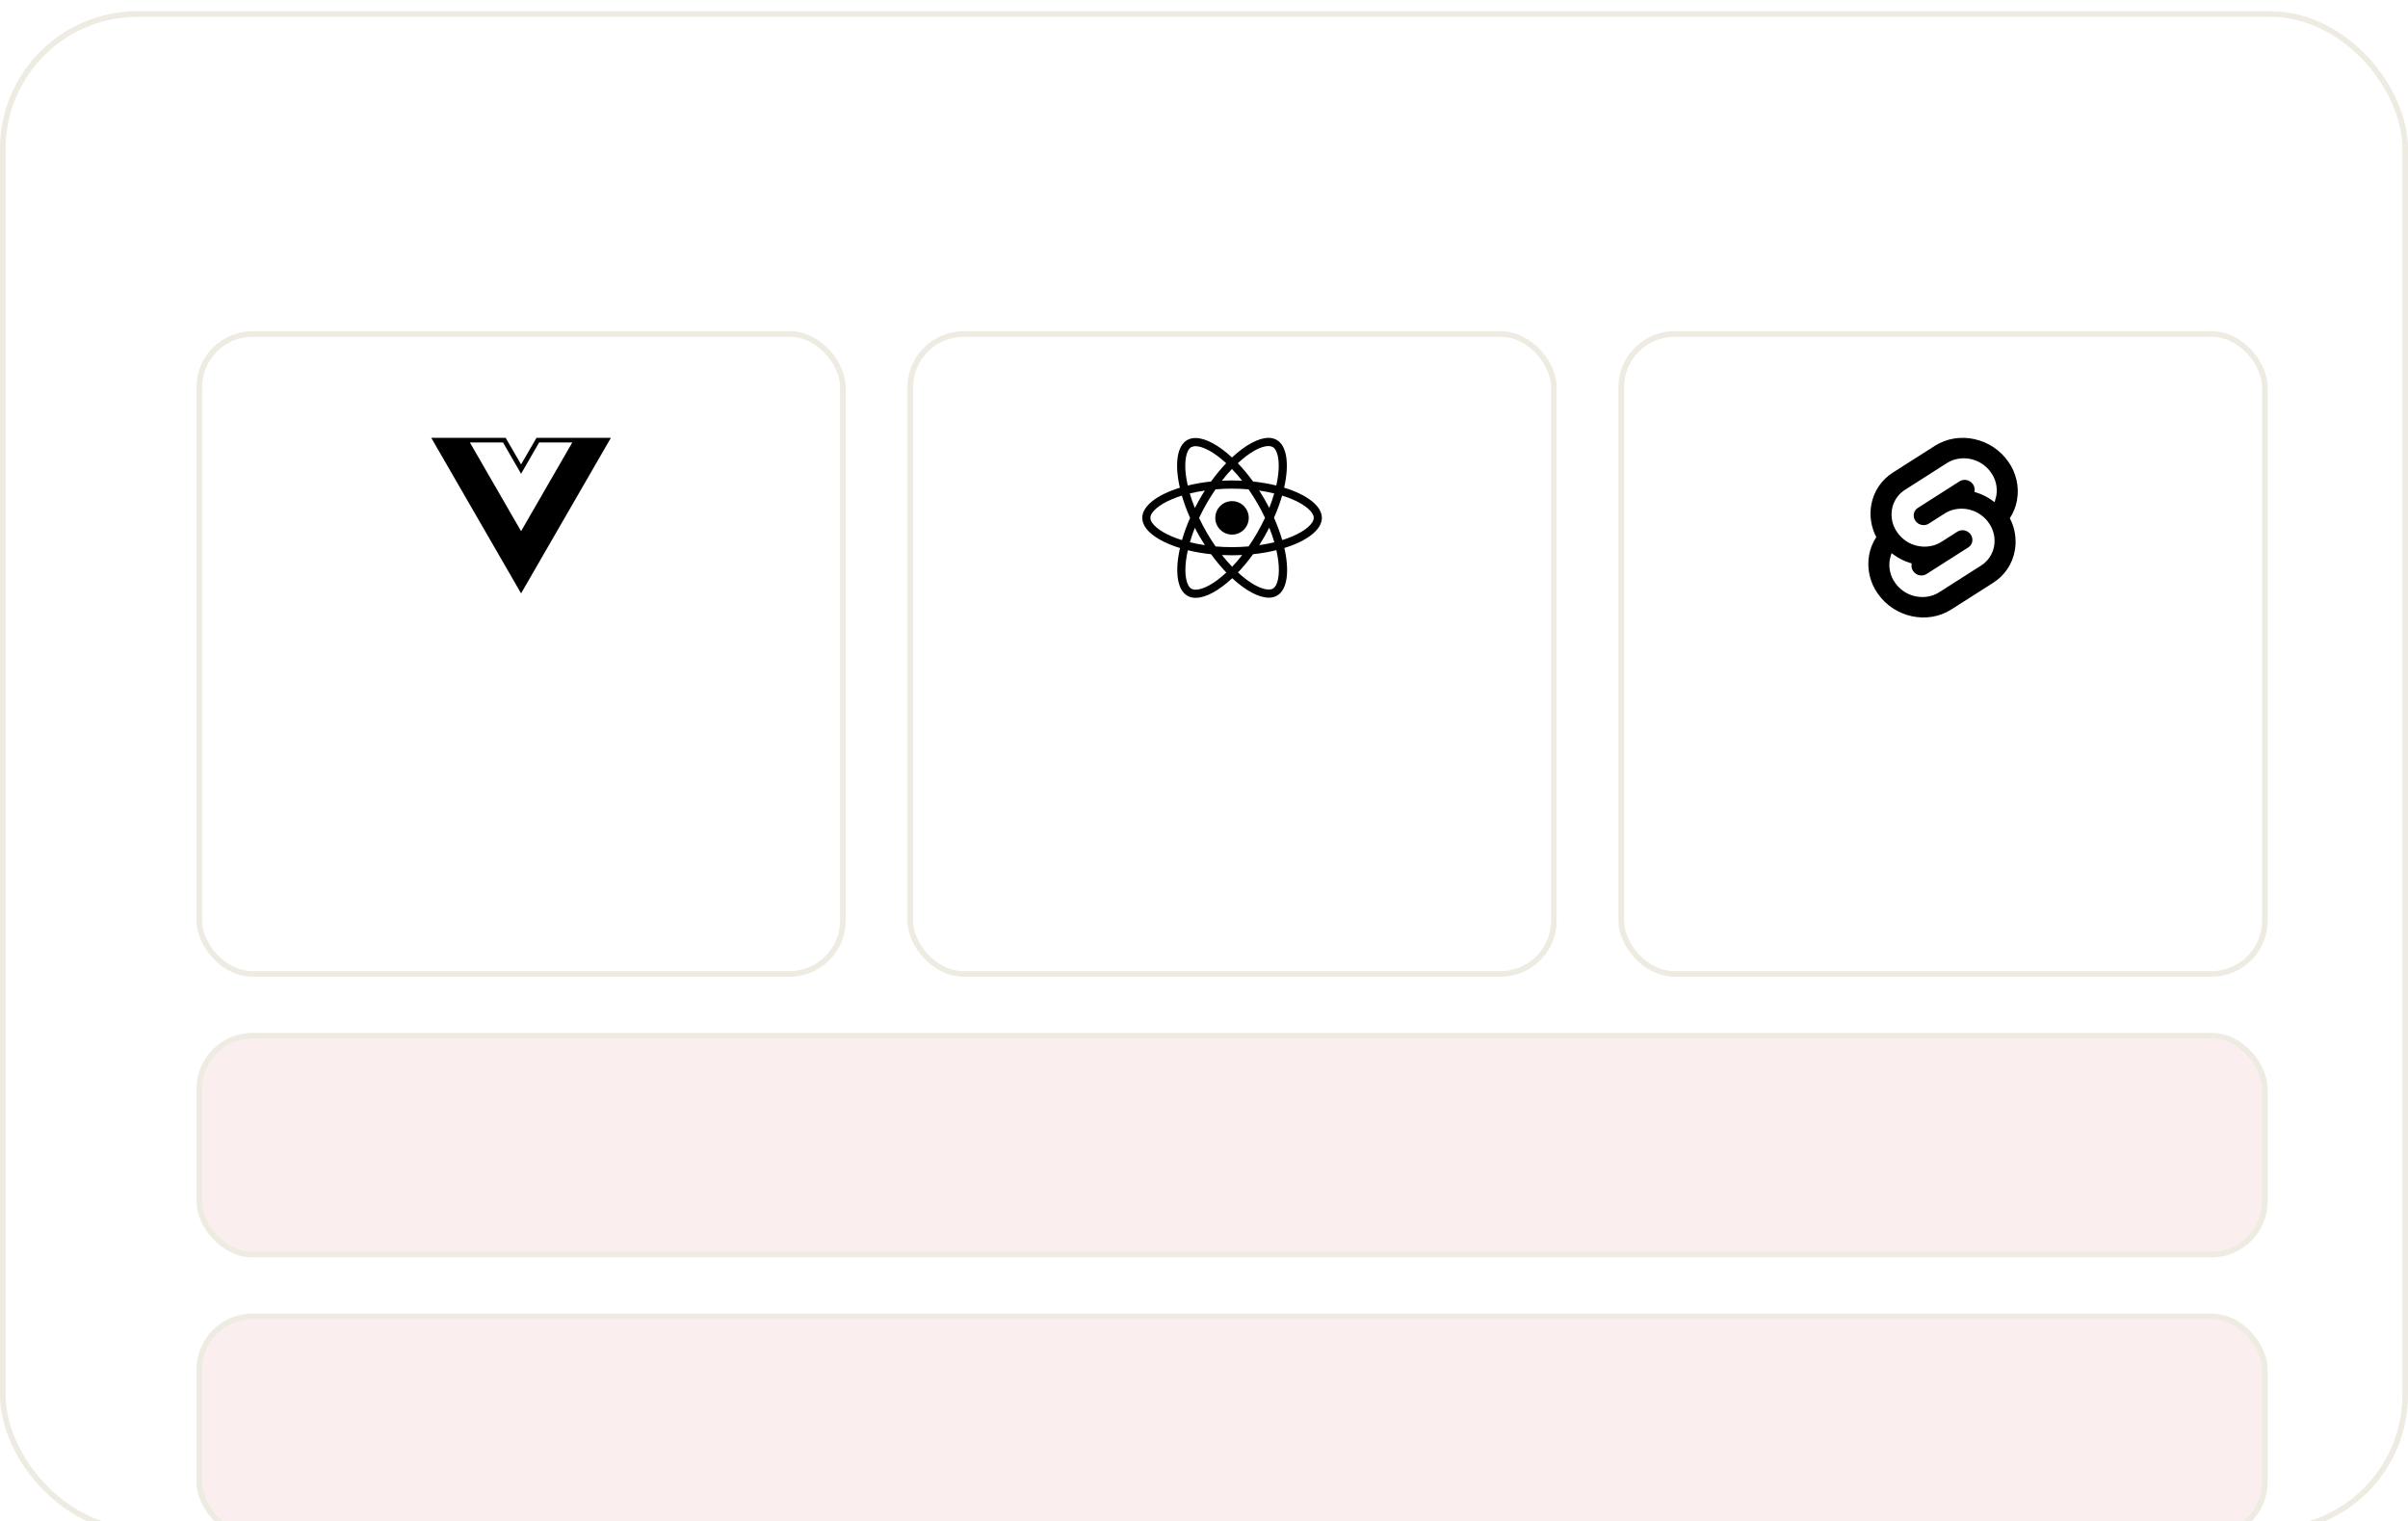<svg width="429" height="271" viewBox="0 0 429 271" fill="none" xmlns="http://www.w3.org/2000/svg">
    <g filter="url(#filter0_i_120_383)">
        <g clip-path="url(#clip0_120_383)">
            <rect width="429" height="271" rx="24.5" fill="white"/>
            <g filter="url(#filter1_ddddd_120_383)">
                <rect x="30.5" y="30.5" width="114.667" height="114" rx="9.5" fill="white"/>
                <rect x="30.5" y="30.5" width="114.667" height="114" rx="9.5" stroke="#EEEBE2"/>
                <path d="M103.833 49H90.58L87.833 53.733L85.087 49H71.833L87.833 76.707L103.833 49ZM87.833 65.627L78.713 49.827H84.62L87.833 55.4L91.047 49.827H96.953L87.833 65.627Z" fill="black"/>
                <rect x="157.167" y="30.5" width="114.667" height="114" rx="9.5" fill="white"/>
                <rect x="157.167" y="30.5" width="114.667" height="114" rx="9.5" stroke="#EEEBE2"/>
                <path d="M217.473 63.254C217.473 64.044 217.159 64.802 216.601 65.361C216.042 65.92 215.284 66.235 214.493 66.235C213.703 66.235 212.944 65.921 212.385 65.362C211.826 64.803 211.512 64.044 211.512 63.254C211.512 62.463 211.826 61.705 212.385 61.146C212.944 60.587 213.702 60.273 214.492 60.272C215.283 60.272 216.041 60.586 216.6 61.145C217.159 61.705 217.473 62.463 217.473 63.254ZM221.004 49C219.209 49 216.861 50.28 214.487 52.496C212.113 50.292 209.764 49.027 207.971 49.027C207.424 49.027 206.927 49.151 206.496 49.398C204.663 50.455 204.252 53.75 205.199 57.884C201.14 59.138 198.5 61.142 198.5 63.254C198.5 65.374 201.153 67.383 205.224 68.627C204.285 72.778 204.704 76.078 206.541 77.134C206.968 77.383 207.461 77.5 208.011 77.5C209.804 77.5 212.153 76.22 214.528 74.002C216.901 76.207 219.251 77.472 221.044 77.472C221.591 77.472 222.088 77.352 222.519 77.106C224.351 76.05 224.763 72.755 223.816 68.619C227.86 67.376 230.5 65.368 230.5 63.254C230.5 61.134 227.847 59.124 223.776 57.878C224.715 53.731 224.296 50.428 222.459 49.371C222.014 49.121 221.514 48.993 221.004 49ZM220.997 50.454V50.462C221.297 50.462 221.539 50.52 221.741 50.631C222.629 51.14 223.015 53.078 222.715 55.57C222.643 56.183 222.525 56.83 222.381 57.49C221.018 57.16 219.634 56.922 218.239 56.778C217.407 55.631 216.501 54.541 215.525 53.515C217.648 51.542 219.641 50.459 220.999 50.455L220.997 50.454ZM207.971 50.48C209.32 50.48 211.323 51.558 213.451 53.52C212.536 54.48 211.624 55.57 210.757 56.776C209.359 56.92 207.972 57.16 206.607 57.494C206.463 56.868 206.35 56.236 206.268 55.6C205.961 53.11 206.34 51.174 207.22 50.658C207.473 50.538 207.753 50.487 207.971 50.48ZM214.48 54.547C215.088 55.173 215.692 55.868 216.293 56.632C215.707 56.606 215.107 56.587 214.5 56.587C213.886 56.586 213.281 56.601 212.687 56.632C213.273 55.87 213.88 55.172 214.48 54.547ZM214.5 58.048C215.487 58.048 216.469 58.094 217.436 58.172C217.978 58.949 218.504 59.776 219.013 60.652C219.508 61.507 219.961 62.371 220.371 63.247C219.96 64.12 219.509 64.994 219.02 65.847C218.513 66.727 217.989 67.564 217.447 68.34C215.49 68.512 213.521 68.514 211.564 68.347C211.005 67.542 210.478 66.715 209.987 65.867C209.492 65.013 209.039 64.148 208.629 63.272C209.041 62.384 209.492 61.515 209.98 60.667C210.487 59.787 211.011 58.952 211.553 58.176C212.533 58.089 213.516 58.046 214.5 58.046V58.048ZM209.653 58.387C209.333 58.89 209.013 59.404 208.715 59.934C208.416 60.454 208.134 60.975 207.868 61.499C207.515 60.624 207.215 59.752 206.967 58.903C207.82 58.703 208.72 58.524 209.653 58.387ZM219.333 58.387C220.261 58.523 221.153 58.695 222.008 58.903C221.768 59.746 221.468 60.612 221.128 61.48C220.584 60.419 219.985 59.386 219.335 58.387H219.333ZM223.417 59.287C224.064 59.488 224.675 59.709 225.251 59.951C227.56 60.938 229.053 62.228 229.053 63.252C229.047 64.276 227.553 65.572 225.244 66.552C224.684 66.792 224.071 67.008 223.437 67.21C223.037 65.854 222.547 64.527 221.971 63.236C222.571 61.88 223.051 60.556 223.417 59.284V59.287ZM205.557 59.292C205.928 60.572 206.417 61.902 207.024 63.266C206.451 64.548 205.968 65.869 205.576 67.218C204.931 67.018 204.317 66.794 203.749 66.551C201.44 65.568 199.947 64.276 199.947 63.252C199.947 62.228 201.44 60.93 203.749 59.951C204.309 59.711 204.923 59.495 205.557 59.292ZM221.128 64.999C221.481 65.875 221.781 66.748 222.029 67.596C221.176 67.806 220.275 67.983 219.341 68.116C219.991 67.109 220.586 66.068 221.128 64.999ZM207.868 65.026C208.135 65.548 208.415 66.07 208.721 66.592C209.028 67.113 209.341 67.621 209.661 68.116C208.762 67.986 207.87 67.814 206.987 67.602C207.227 66.762 207.528 65.892 207.867 65.024L207.868 65.026ZM222.393 69.008C222.543 69.666 222.66 70.299 222.732 70.906C223.039 73.396 222.66 75.332 221.78 75.85C221.584 75.97 221.329 76.02 221.029 76.02C219.68 76.02 217.677 74.944 215.549 72.98C216.464 72.02 217.376 70.932 218.243 69.727C219.719 69.57 221.115 69.328 222.393 69.008ZM206.62 69.022C207.9 69.334 209.295 69.575 210.763 69.731C211.643 70.938 212.556 72.034 213.476 72.992C211.349 74.97 209.353 76.052 207.996 76.052C207.74 76.053 207.487 75.993 207.259 75.876C206.371 75.37 205.985 73.431 206.285 70.939C206.357 70.326 206.476 69.68 206.62 69.022ZM212.7 69.875C213.288 69.903 213.885 69.918 214.493 69.92C215.108 69.921 215.712 69.906 216.307 69.875C215.72 70.638 215.113 71.335 214.513 71.962C213.905 71.334 213.301 70.638 212.7 69.875Z" fill="black"/>
                <rect x="283.833" y="30.5" width="114.667" height="114" rx="9.5" fill="white"/>
                <rect x="283.833" y="30.5" width="114.667" height="114" rx="9.5" stroke="#EEEBE2"/>
                <path d="M338.972 77.167C337.8 77.472 336.562 77.409 335.425 76.988C334.289 76.567 333.31 75.807 332.619 74.811C332.194 74.218 331.893 73.546 331.732 72.835C331.571 72.123 331.554 71.387 331.682 70.668C331.726 70.433 331.785 70.2 331.86 69.972L332 69.544L332.383 69.825C333.265 70.472 334.25 70.965 335.298 71.281L335.575 71.365L335.548 71.642C335.515 72.035 335.622 72.427 335.85 72.749C336.058 73.048 336.353 73.277 336.695 73.404C337.037 73.531 337.41 73.55 337.763 73.459C337.925 73.417 338.079 73.349 338.22 73.259L345.674 68.51C345.856 68.395 346.012 68.244 346.133 68.065C346.253 67.886 346.335 67.684 346.372 67.472C346.411 67.256 346.406 67.034 346.358 66.82C346.309 66.605 346.219 66.402 346.091 66.223C345.883 65.924 345.588 65.695 345.246 65.568C344.904 65.441 344.531 65.421 344.178 65.513C344.016 65.555 343.861 65.622 343.72 65.713L340.876 67.526C340.41 67.825 339.899 68.049 339.363 68.191C338.19 68.496 336.952 68.434 335.816 68.013C334.68 67.592 333.701 66.832 333.01 65.837C332.585 65.243 332.284 64.571 332.123 63.859C331.962 63.148 331.945 62.411 332.074 61.693C332.201 60.989 332.473 60.319 332.872 59.727C333.272 59.134 333.791 58.631 334.396 58.25L341.848 53.499C342.315 53.2 342.826 52.976 343.362 52.834C344.535 52.529 345.773 52.592 346.909 53.013C348.045 53.434 349.025 54.194 349.715 55.19C350.14 55.783 350.442 56.455 350.603 57.166C350.764 57.878 350.781 58.614 350.652 59.333C350.609 59.568 350.549 59.801 350.474 60.029L350.334 60.456L349.952 60.176C349.071 59.528 348.084 59.035 347.036 58.719L346.759 58.635L346.786 58.359C346.82 57.966 346.713 57.573 346.484 57.251C346.276 56.952 345.981 56.723 345.639 56.596C345.297 56.47 344.924 56.451 344.571 56.542C344.409 56.584 344.255 56.652 344.114 56.742L336.66 61.491C336.478 61.606 336.322 61.758 336.202 61.936C336.081 62.115 336 62.316 335.962 62.529C335.923 62.745 335.928 62.967 335.977 63.181C336.025 63.396 336.115 63.599 336.243 63.778C336.451 64.078 336.746 64.306 337.088 64.433C337.43 64.56 337.803 64.58 338.156 64.489C338.319 64.446 338.474 64.378 338.615 64.287L341.458 62.474C341.925 62.175 342.435 61.951 342.971 61.81C344.144 61.505 345.382 61.567 346.518 61.988C347.654 62.41 348.634 63.169 349.324 64.165C349.749 64.758 350.051 65.43 350.211 66.142C350.372 66.854 350.389 67.59 350.26 68.308C350.134 69.013 349.862 69.682 349.462 70.275C349.062 70.868 348.543 71.371 347.938 71.752L340.486 76.502C340.019 76.801 339.508 77.025 338.972 77.167ZM352.783 53.234C349.812 48.98 343.943 47.721 339.7 50.425L332.247 55.174C331.24 55.807 330.376 56.643 329.711 57.629C329.046 58.615 328.595 59.73 328.386 60.901C328.03 62.873 328.342 64.907 329.274 66.682C328.635 67.649 328.199 68.736 327.994 69.876C327.781 71.071 327.81 72.295 328.077 73.478C328.345 74.661 328.846 75.779 329.551 76.766C332.523 81.019 338.391 82.279 342.634 79.576L350.087 74.827C351.094 74.195 351.958 73.358 352.623 72.372C353.288 71.386 353.739 70.272 353.948 69.1C354.304 67.128 353.992 65.094 353.062 63.319C353.7 62.352 354.135 61.265 354.339 60.124C354.552 58.93 354.524 57.706 354.256 56.522C353.989 55.339 353.488 54.221 352.783 53.234Z" fill="black"/>
                <rect x="30.5" y="155.5" width="368" height="39" rx="9.5" fill="#FAEEEE"/>
                <rect x="30.5" y="155.5" width="368" height="39" rx="9.5" stroke="#EEEBE2"/>
                <rect x="30.5" y="205.5" width="368" height="39" rx="9.5" fill="#FAEEEE"/>
                <rect x="30.5" y="205.5" width="368" height="39" rx="9.5" stroke="#EEEBE2"/>
            </g>
        </g>
        <rect x="0.5" y="0.5" width="428" height="270" rx="24" stroke="#EEEBE2"/>
    </g>
    <defs>
        <filter id="filter0_i_120_383" x="0" y="0" width="429" height="273" filterUnits="userSpaceOnUse" color-interpolation-filters="sRGB">
            <feFlood flood-opacity="0" result="BackgroundImageFix"/>
            <feBlend mode="normal" in="SourceGraphic" in2="BackgroundImageFix" result="shape"/>
            <feColorMatrix in="SourceAlpha" type="matrix" values="0 0 0 0 0 0 0 0 0 0 0 0 0 0 0 0 0 0 127 0" result="hardAlpha"/>
            <feOffset dy="2"/>
            <feGaussianBlur stdDeviation="4"/>
            <feComposite in2="hardAlpha" operator="arithmetic" k2="-1" k3="1"/>
            <feColorMatrix type="matrix" values="0 0 0 0 0 0 0 0 0 0 0 0 0 0 0 0 0 0 0.1 0"/>
            <feBlend mode="normal" in2="shape" result="effect1_innerShadow_120_383"/>
        </filter>
        <filter id="filter1_ddddd_120_383" x="-70" y="-66" width="569" height="415" filterUnits="userSpaceOnUse" color-interpolation-filters="sRGB">
            <feFlood flood-opacity="0" result="BackgroundImageFix"/>
            <feColorMatrix in="SourceAlpha" type="matrix" values="0 0 0 0 0 0 0 0 0 0 0 0 0 0 0 0 0 0 127 0" result="hardAlpha"/>
            <feOffset dx="2" dy="4"/>
            <feGaussianBlur stdDeviation="2"/>
            <feComposite in2="hardAlpha" operator="out"/>
            <feColorMatrix type="matrix" values="0 0 0 0 0.906 0 0 0 0 0.906 0 0 0 0 0.906 0 0 0 1 0"/>
            <feBlend mode="normal" in2="BackgroundImageFix" result="effect1_dropShadow_120_383"/>
            <feColorMatrix in="SourceAlpha" type="matrix" values="0 0 0 0 0 0 0 0 0 0 0 0 0 0 0 0 0 0 127 0" result="hardAlpha"/>
            <feOffset dx="4" dy="8"/>
            <feGaussianBlur stdDeviation="4"/>
            <feComposite in2="hardAlpha" operator="out"/>
            <feColorMatrix type="matrix" values="0 0 0 0 0.897 0 0 0 0 0.897 0 0 0 0 0.897 0 0 0 1 0"/>
            <feBlend mode="normal" in2="effect1_dropShadow_120_383" result="effect2_dropShadow_120_383"/>
            <feColorMatrix in="SourceAlpha" type="matrix" values="0 0 0 0 0 0 0 0 0 0 0 0 0 0 0 0 0 0 127 0" result="hardAlpha"/>
            <feOffset dx="4" dy="16"/>
            <feGaussianBlur stdDeviation="6"/>
            <feComposite in2="hardAlpha" operator="out"/>
            <feColorMatrix type="matrix" values="0 0 0 0 0.899 0 0 0 0 0.899 0 0 0 0 0.899 0 0 0 1 0"/>
            <feBlend mode="normal" in2="effect2_dropShadow_120_383" result="effect3_dropShadow_120_383"/>
            <feColorMatrix in="SourceAlpha" type="matrix" values="0 0 0 0 0 0 0 0 0 0 0 0 0 0 0 0 0 0 127 0" result="hardAlpha"/>
            <feOffset dy="4"/>
            <feGaussianBlur stdDeviation="50"/>
            <feComposite in2="hardAlpha" operator="out"/>
            <feColorMatrix type="matrix" values="0 0 0 0 1 0 0 0 0 0.353 0 0 0 0 0.333 0 0 0 0.3 0"/>
            <feBlend mode="normal" in2="effect3_dropShadow_120_383" result="effect4_dropShadow_120_383"/>
            <feColorMatrix in="SourceAlpha" type="matrix" values="0 0 0 0 0 0 0 0 0 0 0 0 0 0 0 0 0 0 127 0" result="hardAlpha"/>
            <feOffset dx="-5" dy="-5"/>
            <feGaussianBlur stdDeviation="5"/>
            <feComposite in2="hardAlpha" operator="out"/>
            <feColorMatrix type="matrix" values="0 0 0 0 1 0 0 0 0 1 0 0 0 0 1 0 0 0 0.4 0"/>
            <feBlend mode="normal" in2="effect4_dropShadow_120_383" result="effect5_dropShadow_120_383"/>
            <feBlend mode="normal" in="SourceGraphic" in2="effect5_dropShadow_120_383" result="shape"/>
        </filter>
        <clipPath id="clip0_120_383">
            <rect width="429" height="271" rx="24.5" fill="white"/>
        </clipPath>
    </defs>
</svg>
